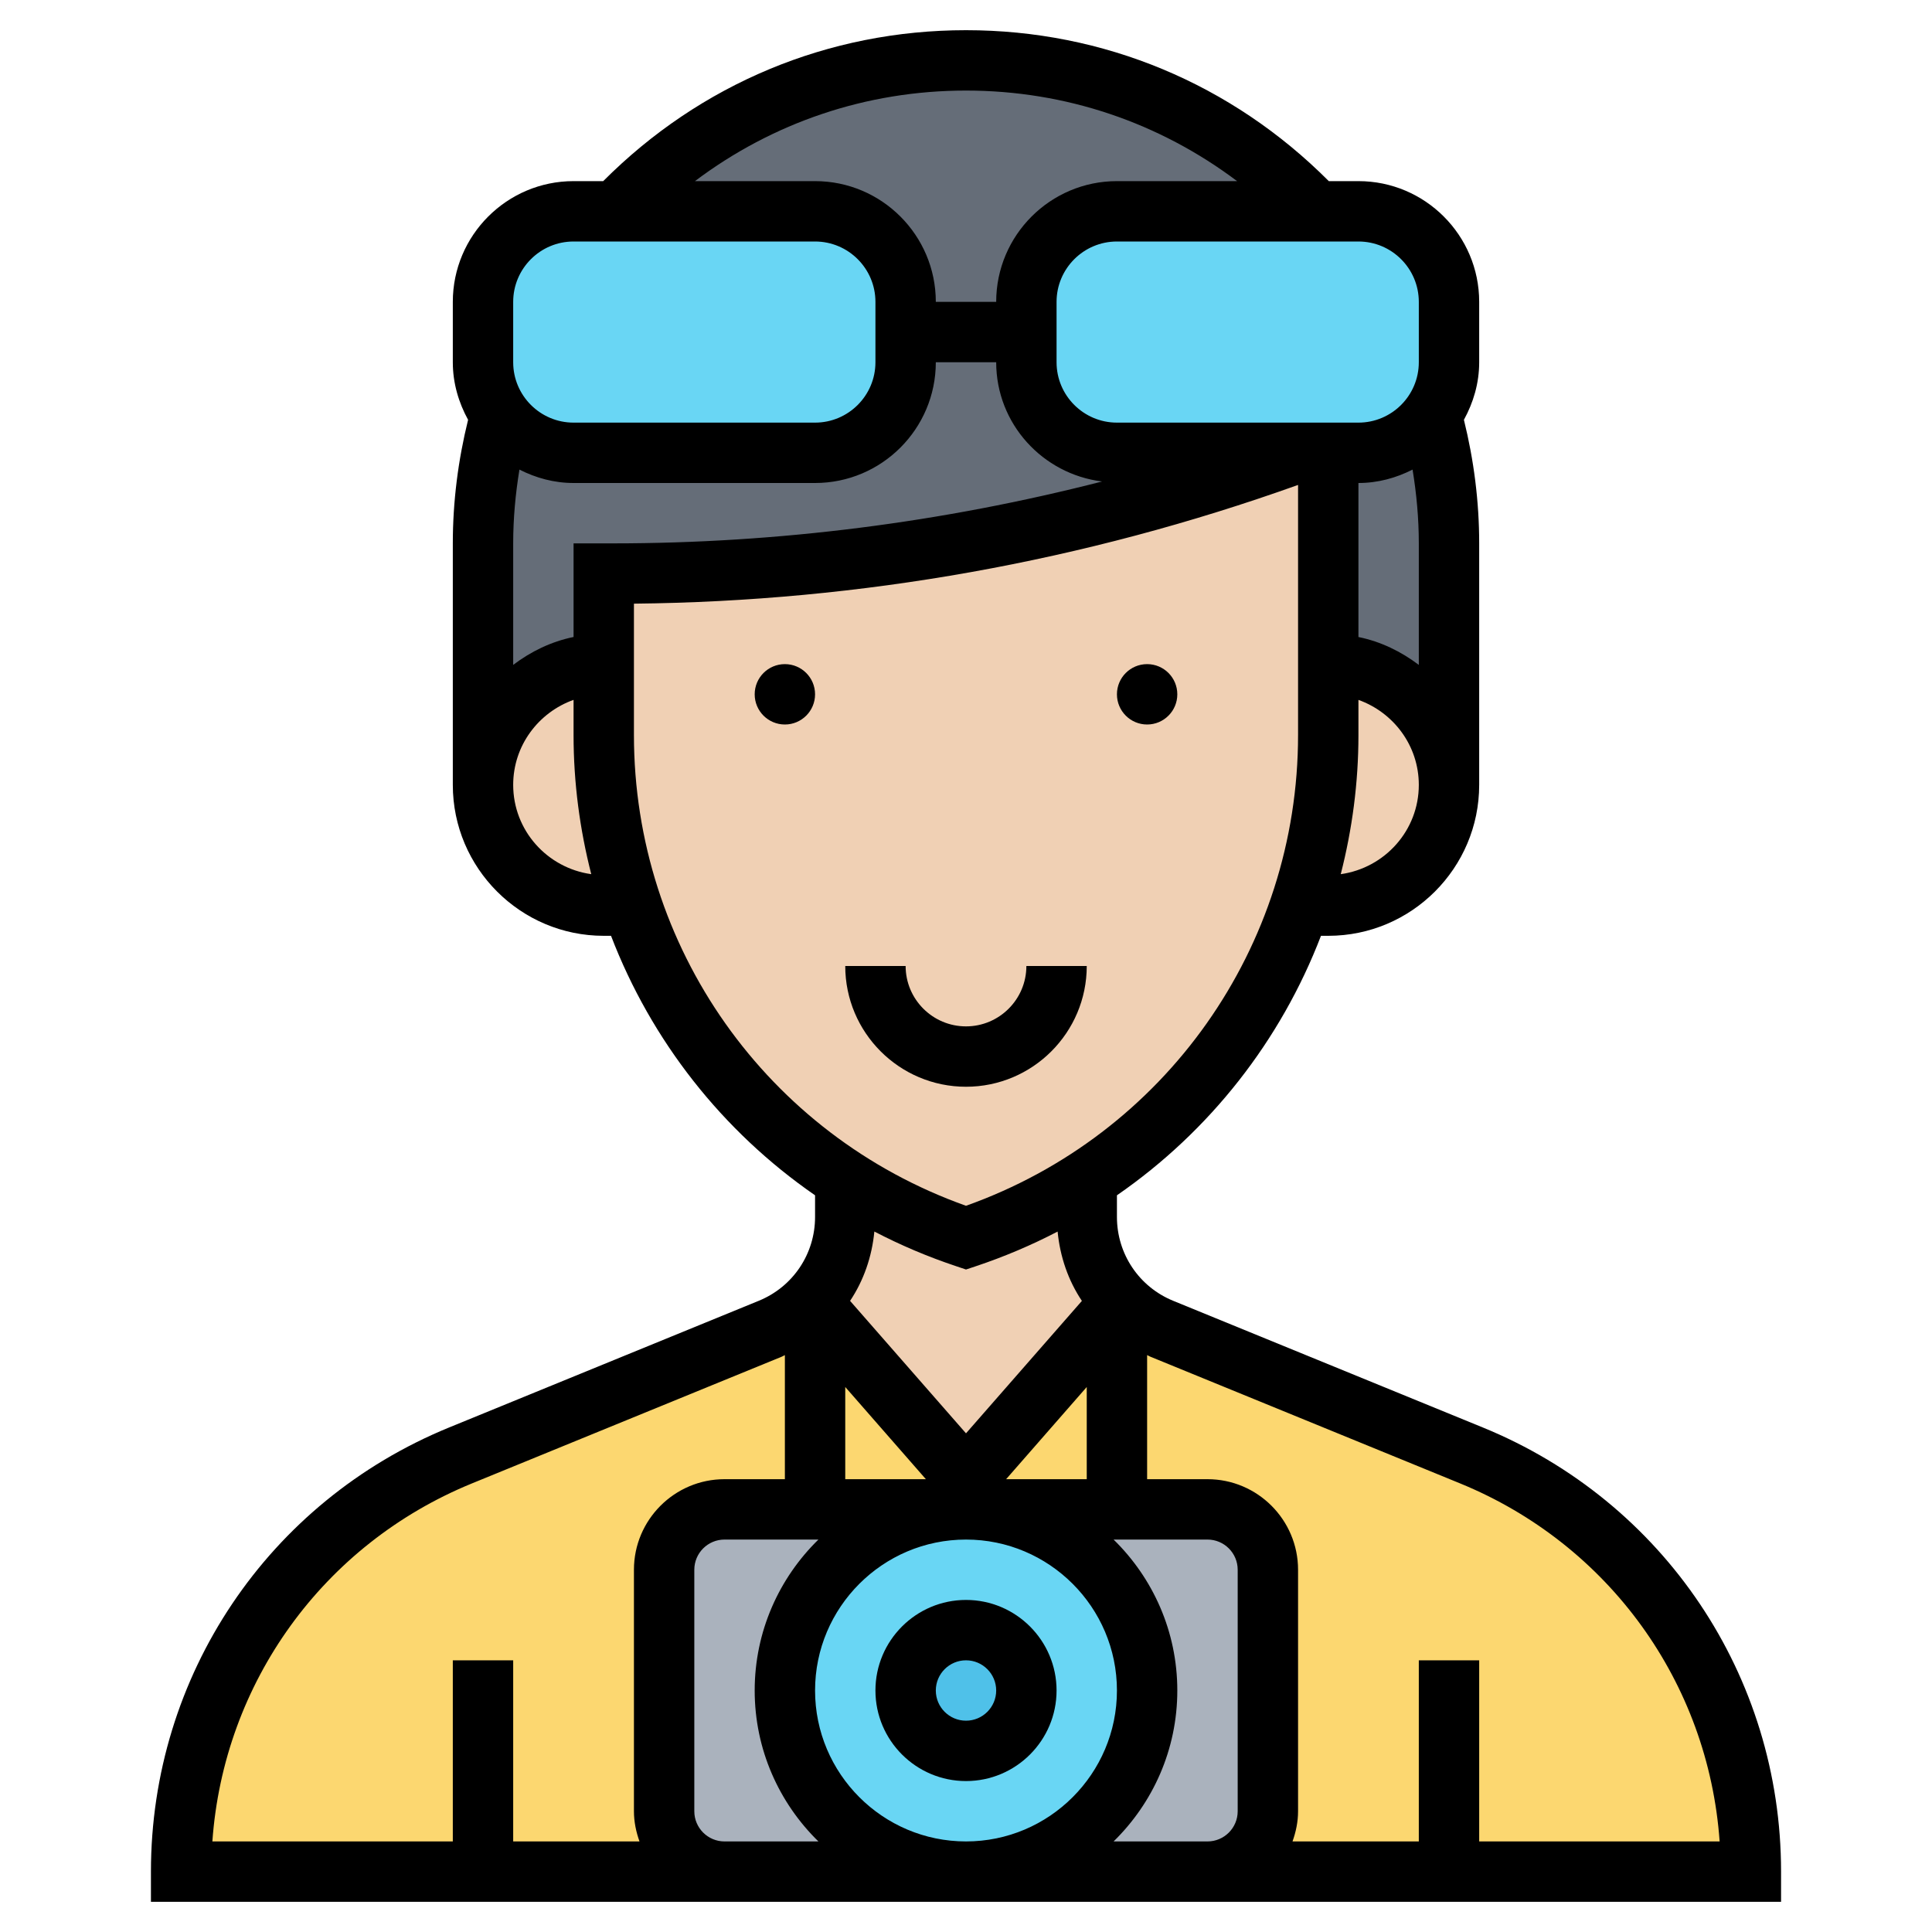 <svg id="Layer_35" enable-background="new 0 0 64 64" height="512" viewBox="0 0 64 64" width="512" xmlns="http://www.w3.org/2000/svg"><path d="m48 62h-8c1.1 0 2-.9 2-2v-8c0-1.1-.9-2-2-2h-3v-6.71-.33c.4.46.91.82 1.49 1.06l10.25 4.19c2.8 1.15 5.12 3.08 6.73 5.49 1.61 2.4 2.53 5.28 2.53 8.3z" fill="#fcd770"/><path d="m32 49 5-5.71v6.71h-5-5v-6.71z" fill="#fcd770"/><path d="m27 42.96v.33 6.71h-3c-1.1 0-2 .9-2 2v8c0 1.1.9 2 2 2h-8-10c0-6.05 3.66-11.5 9.26-13.79l10.25-4.19c.58-.24 1.09-.6 1.49-1.06z" fill="#fcd770"/><path d="m32 50c-3.31 0-6 2.69-6 6s2.69 6 6 6h-8c-1.1 0-2-.9-2-2v-8c0-1.1.9-2 2-2h3z" fill="#aab2bd"/><path d="m37 50h3c1.1 0 2 .9 2 2v8c0 1.1-.9 2-2 2h-8c3.31 0 6-2.69 6-6s-2.69-6-6-6z" fill="#aab2bd"/><path d="m32 50c3.31 0 6 2.69 6 6s-2.69 6-6 6-6-2.69-6-6 2.69-6 6-6z" fill="#69d6f4"/><circle cx="32" cy="56" fill="#4fc1e9" r="2"/><path d="m43.62 7h-6.62c-1.66 0-3 1.34-3 3v1h-4v-1c0-1.66-1.34-3-3-3h-6.62c2.92-3.08 7.05-5 11.62-5 2.29 0 4.46.48 6.43 1.34 1.97.87 3.73 2.12 5.19 3.66z" fill="#656d78"/><path d="m20 22c-2.21 0-4 1.79-4 4v-8c0-1.47.2-2.89.57-4.24.54.75 1.43 1.24 2.43 1.24h8c1.66 0 3-1.34 3-3v-1h4v1c0 1.66 1.34 3 3 3h6c-7.28 2.65-14.96 4-22.7 4h-.3z" fill="#656d78"/><path d="m48 18v8c0-1.1-.45-2.1-1.17-2.83-.73-.72-1.73-1.17-2.83-1.17v-7h1c1 0 1.89-.49 2.43-1.24.37 1.36.57 2.77.57 4.24z" fill="#656d78"/><path d="m48 10v2c0 .65-.21 1.26-.57 1.75v.01c-.54.75-1.43 1.24-2.43 1.24h-1-1-6c-1.66 0-3-1.34-3-3v-1-1c0-1.66 1.34-3 3-3h6.62 1.38c1.66 0 3 1.34 3 3z" fill="#69d6f4"/><path d="m30 11v1c0 1.66-1.34 3-3 3h-8c-1 0-1.89-.49-2.43-1.24-.36-.49-.57-1.1-.57-1.76v-2c0-1.66 1.34-3 3-3h1.38 6.62c1.66 0 3 1.34 3 3z" fill="#69d6f4"/><g fill="#f0d0b4"><path d="m37 42.96v.33l-5 5.71-5-5.71v-.33c.63-.71 1-1.65 1-2.65v-1.24c1.23.8 2.57 1.45 4 1.93 1.43-.48 2.77-1.13 4-1.93v1.24c0 1 .37 1.94 1 2.65z"/><path d="m46.83 23.17c.72.73 1.17 1.73 1.17 2.83 0 2.21-1.79 4-4 4h-.94c.61-1.79.94-3.69.94-5.65v-2.35c1.1 0 2.1.45 2.83 1.17z"/><path d="m44 22v2.35c0 1.96-.33 3.86-.94 5.65-1.26 3.72-3.74 6.92-7.06 9.07-1.23.8-2.57 1.45-4 1.93-1.43-.48-2.77-1.13-4-1.93-1.84-1.19-3.42-2.71-4.69-4.46-1.01-1.4-1.81-2.96-2.37-4.61-.61-1.79-.94-3.69-.94-5.65v-2.35-3h.3c7.74 0 15.42-1.35 22.7-4h1z"/><path d="m20.94 30h-.94c-1.1 0-2.1-.45-2.83-1.17-.72-.73-1.17-1.73-1.17-2.83 0-2.21 1.79-4 4-4v2.35c0 1.96.33 3.86.94 5.65z"/></g><path d="m32 59c1.654 0 3-1.346 3-3s-1.346-3-3-3-3 1.346-3 3 1.346 3 3 3zm0-4c.551 0 1 .448 1 1s-.449 1-1 1-1-.448-1-1 .449-1 1-1z"/><path d="m49.123 47.288-10.259-4.197c-1.132-.463-1.864-1.553-1.864-2.777v-.718c3.077-2.126 5.427-5.126 6.759-8.596h.241c2.757 0 5-2.243 5-5v-8c0-1.386-.176-2.76-.506-4.093.313-.57.506-1.213.506-1.907v-2c0-2.206-1.794-4-4-4h-.982c-3.21-3.219-7.454-5-12.018-5s-8.808 1.781-12.018 5h-.982c-2.206 0-4 1.794-4 4v2c0 .694.194 1.337.506 1.907-.33 1.335-.506 2.708-.506 4.093v8c0 2.757 2.243 5 5 5h.241c1.332 3.471 3.682 6.47 6.759 8.596v.718c0 1.224-.732 2.313-1.864 2.776l-10.259 4.197c-6 2.456-9.877 8.231-9.877 14.713v1h19 16 19v-1c0-6.482-3.877-12.257-9.877-14.712zm-12.123 8.712c0 2.757-2.243 5-5 5s-5-2.243-5-5 2.243-5 5-5 5 2.243 5 5zm-9-7v-3.054l2.671 3.054zm5.329 0 2.671-3.054v3.054zm-14.329-31v3.101c-.743.152-1.416.482-2 .924v-4.025c0-.822.075-1.639.207-2.444.542.275 1.145.444 1.793.444h8c2.206 0 4-1.794 4-4h2c0 2.037 1.536 3.704 3.508 3.95-5.288 1.355-10.717 2.05-16.213 2.05zm27.793-2.444c.132.805.207 1.621.207 2.444v4.026c-.584-.442-1.257-.773-2-.924v-5.102c.648 0 1.251-.169 1.793-.444zm-2.379 13.402c.379-1.482.586-3.025.586-4.607v-1.166c1.161.414 2 1.514 2 2.816 0 1.511-1.129 2.753-2.586 2.957zm2.586-18.958v2c0 1.103-.897 2-2 2h-2.176-5.824c-1.103 0-2-.897-2-2v-2c0-1.103.897-2 2-2h8c1.103 0 2 .897 2 2zm-15-7c3.298 0 6.404 1.061 8.98 3h-3.98c-2.206 0-4 1.794-4 4h-2c0-2.206-1.794-4-4-4h-3.979c2.575-1.939 5.681-3 8.979-3zm-15 7c0-1.103.897-2 2-2h8c1.103 0 2 .897 2 2v2c0 1.103-.897 2-2 2h-8c-1.103 0-2-.897-2-2zm0 16c0-1.302.839-2.402 2-2.816v1.166c0 1.582.207 3.126.586 4.608-1.457-.204-2.586-1.446-2.586-2.958zm4-1.649v-4.354c7.521-.077 14.916-1.399 22-3.933v8.287c0 7.023-4.406 13.247-11 15.592-6.594-2.345-11-8.569-11-15.592zm10.684 17.597.316.106.316-.105c.947-.316 1.855-.702 2.719-1.152.08.835.353 1.623.804 2.297l-3.839 4.387-3.84-4.388c.45-.674.724-1.462.804-2.297.864.45 1.773.837 2.72 1.152zm-16.05 7.192 10.26-4.197c.037-.015.07-.037.106-.053v4.11h-2c-1.654 0-3 1.346-3 3v8c0 .352.072.686.184 1h-4.184v-6h-2v6h-7.965c.373-5.255 3.665-9.842 8.599-11.86zm8.366 11.86c-.551 0-1-.448-1-1v-8c0-.552.449-1 1-1h3.111c-1.301 1.272-2.111 3.042-2.111 5s.81 3.728 2.111 5zm12.889 0c1.301-1.272 2.111-3.042 2.111-5s-.81-3.728-2.111-5h3.111c.551 0 1 .448 1 1v8c0 .552-.449 1-1 1zm12.111 0v-6h-2v6h-4.184c.112-.314.184-.648.184-1v-8c0-1.654-1.346-3-3-3h-2v-4.111c.037.016.07.038.107.053l10.259 4.197c4.934 2.019 8.226 6.605 8.599 11.86h-7.965z"/><circle cx="38" cy="23" r="1"/><circle cx="26" cy="23" r="1"/><path d="m36 32h-2c0 1.103-.897 2-2 2s-2-.897-2-2h-2c0 2.206 1.794 4 4 4s4-1.794 4-4z"/></svg>